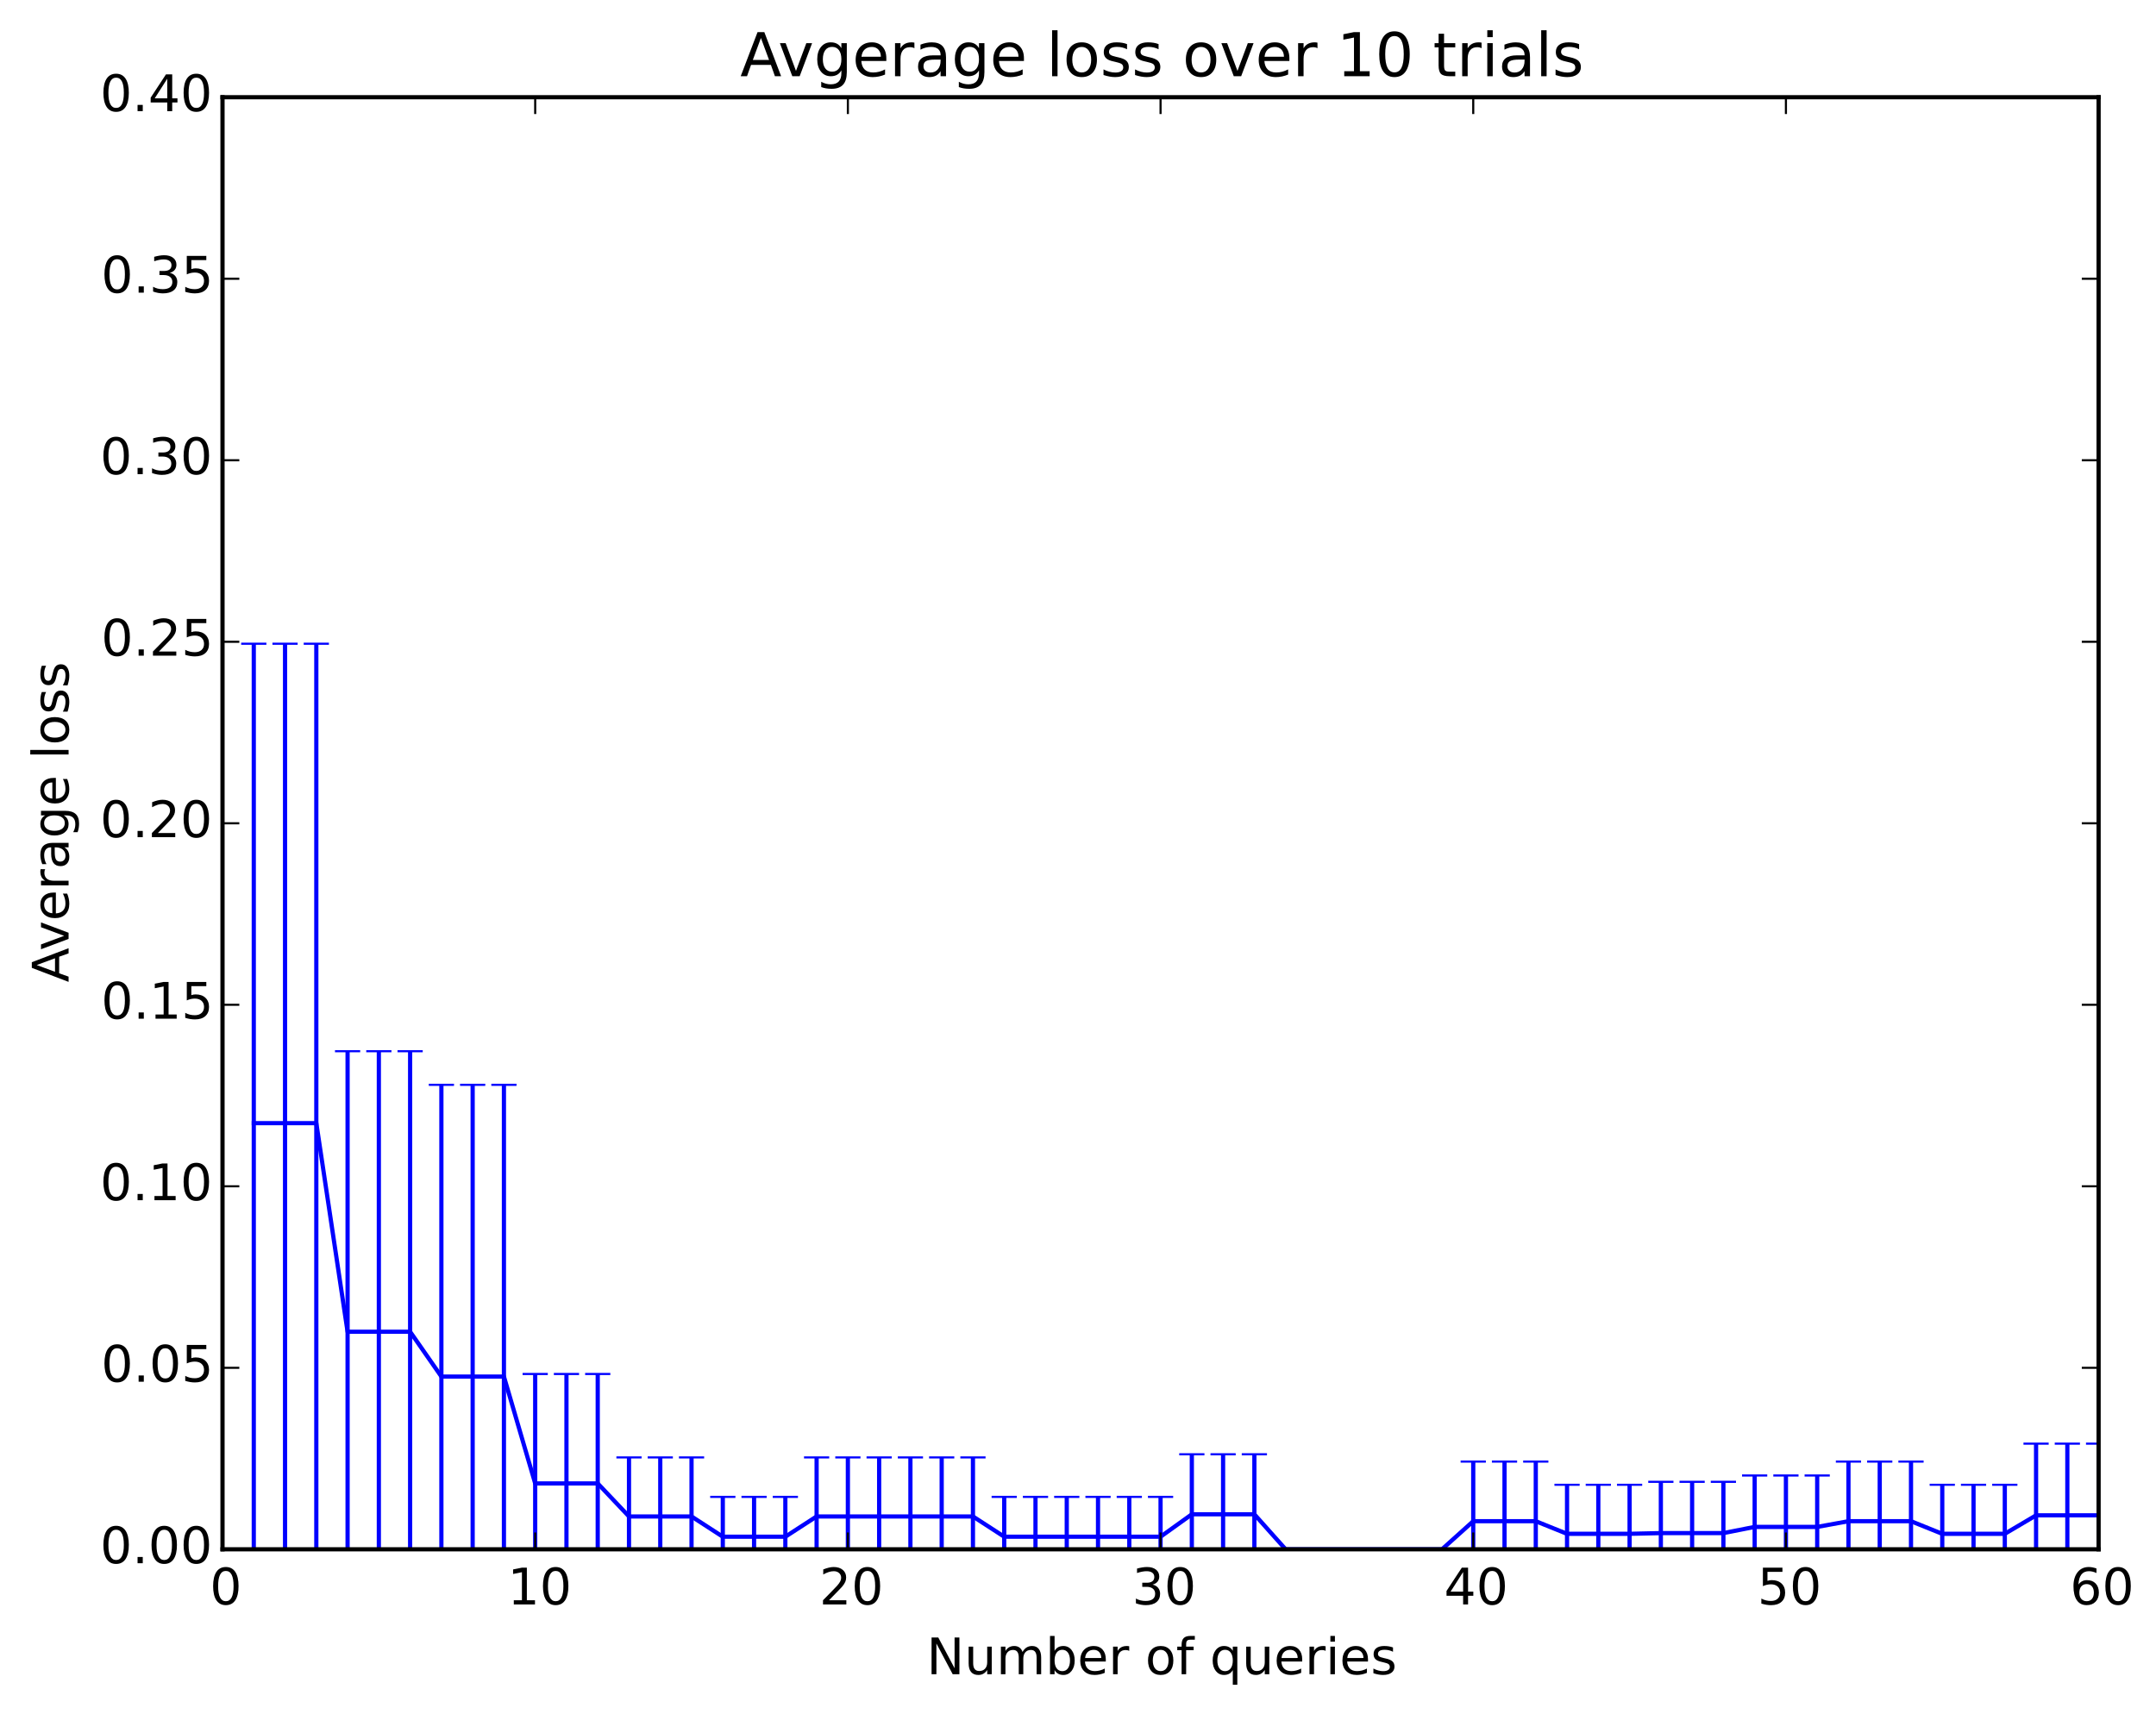 <?xml version="1.0" encoding="utf-8" standalone="no"?>
<!DOCTYPE svg PUBLIC "-//W3C//DTD SVG 1.1//EN"
  "http://www.w3.org/Graphics/SVG/1.1/DTD/svg11.dtd">
<!-- Created with matplotlib (http://matplotlib.org/) -->
<svg height="408pt" version="1.1" viewBox="0 0 513 408" width="513pt" xmlns="http://www.w3.org/2000/svg" xmlns:xlink="http://www.w3.org/1999/xlink">
 <defs>
  <style type="text/css">
*{stroke-linecap:butt;stroke-linejoin:round;}
  </style>
 </defs>
 <g id="figure_1">
  <g id="patch_1">
   <path d="
M0 408.169
L513.362 408.169
L513.362 0
L0 0
z
" style="fill:#ffffff;"/>
  </g>
  <g id="axes_1">
   <g id="patch_2">
    <path d="
M52.944 368.742
L499.344 368.742
L499.344 23.142
L52.944 23.142
z
" style="fill:#ffffff;"/>
   </g>
   <g id="LineCollection_1">
    <defs>
     <path d="
M60.384 -26.761
L60.384 -254.962" id="C0_0_cfda7bc442"/>
     <path d="
M67.824 -26.761
L67.824 -254.962" id="C0_1_c9959fbff3"/>
     <path d="
M75.264 -26.761
L75.264 -254.962" id="C0_2_5f8e03004d"/>
     <path d="
M82.704 -24.456
L82.704 -157.976" id="C0_3_519108cf51"/>
     <path d="
M90.144 -24.456
L90.144 -157.976" id="C0_4_7cccaaac91"/>
     <path d="
M97.584 -24.456
L97.584 -157.976" id="C0_5_7ee96a7b46"/>
     <path d="
M105.024 -11.1
L105.024 -149.976" id="C0_6_0479d3151b"/>
     <path d="
M112.464 -11.1
L112.464 -149.976" id="C0_7_ae1a90a9c5"/>
     <path d="
M119.904 -11.1
L119.904 -149.976" id="C0_8_2052778732"/>
     <path d="
M127.344 -29.059
L127.344 -81.156" id="C0_9_d168acee70"/>
     <path d="
M134.784 -29.059
L134.784 -81.156" id="C0_a_4c478f5eca"/>
     <path d="
M142.224 -29.059
L142.224 -81.156" id="C0_b_e8e9ce7e51"/>
     <path d="
M149.664 -33.196
L149.664 -61.301" id="C0_c_764e763287"/>
     <path d="
M157.104 -33.196
L157.104 -61.301" id="C0_d_136603c49a"/>
     <path d="
M164.544 -33.196
L164.544 -61.301" id="C0_e_56e79b66b4"/>
     <path d="
M171.984 -32.943
L171.984 -51.91" id="C0_f_d0d18f36dc"/>
     <path d="
M179.424 -32.943
L179.424 -51.91" id="C0_10_d8d3044142"/>
     <path d="
M186.864 -32.943
L186.864 -51.91" id="C0_11_ab33ba355c"/>
     <path d="
M194.304 -33.196
L194.304 -61.301" id="C0_12_720cbfcc68"/>
     <path d="
M201.744 -33.196
L201.744 -61.301" id="C0_13_e9e6eb0894"/>
     <path d="
M209.184 -33.196
L209.184 -61.301" id="C0_14_f6b2d60d70"/>
     <path d="
M216.624 -33.196
L216.624 -61.301" id="C0_15_9c9b0aeb1e"/>
     <path d="
M224.064 -33.196
L224.064 -61.301" id="C0_16_571f0d3845"/>
     <path d="
M231.504 -33.196
L231.504 -61.301" id="C0_17_67d96922ae"/>
     <path d="
M238.944 -32.943
L238.944 -51.91" id="C0_18_fae1ed08a0"/>
     <path d="
M246.384 -32.943
L246.384 -51.91" id="C0_19_d809d27014"/>
     <path d="
M253.824 -32.943
L253.824 -51.91" id="C0_1a_6092f72fed"/>
     <path d="
M261.264 -32.943
L261.264 -51.91" id="C0_1b_517bba25e3"/>
     <path d="
M268.704 -32.943
L268.704 -51.91" id="C0_1c_9cedc69b6f"/>
     <path d="
M276.144 -32.943
L276.144 -51.91" id="C0_1d_2599b2706d"/>
     <path d="
M283.584 -33.474
L283.584 -62.044" id="C0_1e_fc3d81716f"/>
     <path d="
M291.024 -33.474
L291.024 -62.044" id="C0_1f_46351a1357"/>
     <path d="
M298.464 -33.474
L298.464 -62.044" id="C0_20_2cbc60ae15"/>
     <path d="
M305.904 -39.428
L305.904 -39.428" id="C0_21_97706ad70c"/>
     <path d="
M313.344 -39.428
L313.344 -39.428" id="C0_22_7ddb36ef08"/>
     <path d="
M320.784 -39.428
L320.784 -39.428" id="C0_23_a4ad289d32"/>
     <path d="
M328.224 -39.428
L328.224 -39.428" id="C0_24_eb686085c3"/>
     <path d="
M335.664 -39.428
L335.664 -39.428" id="C0_25_dbbd768208"/>
     <path d="
M343.104 -39.428
L343.104 -39.428" id="C0_26_5078e58f58"/>
     <path d="
M350.544 -31.922
L350.544 -60.311" id="C0_27_cbba1d3f92"/>
     <path d="
M357.984 -31.922
L357.984 -60.311" id="C0_28_ec95476b26"/>
     <path d="
M365.424 -31.922
L365.424 -60.311" id="C0_29_999c0c34a9"/>
     <path d="
M372.864 -31.449
L372.864 -54.785" id="C0_2a_123ef34c83"/>
     <path d="
M380.304 -31.449
L380.304 -54.785" id="C0_2b_f2cd626f6c"/>
     <path d="
M387.744 -31.449
L387.744 -54.785" id="C0_2c_4000d8bf07"/>
     <path d="
M395.184 -31.082
L395.184 -55.491" id="C0_2d_ecff49f6f3"/>
     <path d="
M402.624 -31.082
L402.624 -55.491" id="C0_2e_46f885ddf5"/>
     <path d="
M410.064 -31.082
L410.064 -55.491" id="C0_2f_9143213572"/>
     <path d="
M417.504 -32.526
L417.504 -56.993" id="C0_30_d69494783e"/>
     <path d="
M424.944 -32.526
L424.944 -56.993" id="C0_31_ede5f9289f"/>
     <path d="
M432.384 -32.526
L432.384 -56.993" id="C0_32_a9277c9423"/>
     <path d="
M439.824 -31.922
L439.824 -60.311" id="C0_33_c9e86585b9"/>
     <path d="
M447.264 -31.922
L447.264 -60.311" id="C0_34_c106e5b4d9"/>
     <path d="
M454.704 -31.922
L454.704 -60.311" id="C0_35_bbdfa79061"/>
     <path d="
M462.144 -31.449
L462.144 -54.785" id="C0_36_1b53c6061a"/>
     <path d="
M469.584 -31.449
L469.584 -54.785" id="C0_37_0ae1bb07da"/>
     <path d="
M477.024 -31.449
L477.024 -54.785" id="C0_38_5f754bd4b6"/>
     <path d="
M484.464 -30.447
L484.464 -64.576" id="C0_39_7fa2647081"/>
     <path d="
M491.904 -30.447
L491.904 -64.576" id="C0_3a_1ac64d2017"/>
     <path d="
M499.344 -30.447
L499.344 -64.576" id="C0_3b_74cb5e2dea"/>
    </defs>
    <g clip-path="url(#p7731cffff5)">
     <use style="fill:none;stroke:#0000ff;" x="0.0" xlink:href="#C0_0_cfda7bc442" y="408.169"/>
    </g>
    <g clip-path="url(#p7731cffff5)">
     <use style="fill:none;stroke:#0000ff;" x="0.0" xlink:href="#C0_1_c9959fbff3" y="408.169"/>
    </g>
    <g clip-path="url(#p7731cffff5)">
     <use style="fill:none;stroke:#0000ff;" x="0.0" xlink:href="#C0_2_5f8e03004d" y="408.169"/>
    </g>
    <g clip-path="url(#p7731cffff5)">
     <use style="fill:none;stroke:#0000ff;" x="0.0" xlink:href="#C0_3_519108cf51" y="408.169"/>
    </g>
    <g clip-path="url(#p7731cffff5)">
     <use style="fill:none;stroke:#0000ff;" x="0.0" xlink:href="#C0_4_7cccaaac91" y="408.169"/>
    </g>
    <g clip-path="url(#p7731cffff5)">
     <use style="fill:none;stroke:#0000ff;" x="0.0" xlink:href="#C0_5_7ee96a7b46" y="408.169"/>
    </g>
    <g clip-path="url(#p7731cffff5)">
     <use style="fill:none;stroke:#0000ff;" x="0.0" xlink:href="#C0_6_0479d3151b" y="408.169"/>
    </g>
    <g clip-path="url(#p7731cffff5)">
     <use style="fill:none;stroke:#0000ff;" x="0.0" xlink:href="#C0_7_ae1a90a9c5" y="408.169"/>
    </g>
    <g clip-path="url(#p7731cffff5)">
     <use style="fill:none;stroke:#0000ff;" x="0.0" xlink:href="#C0_8_2052778732" y="408.169"/>
    </g>
    <g clip-path="url(#p7731cffff5)">
     <use style="fill:none;stroke:#0000ff;" x="0.0" xlink:href="#C0_9_d168acee70" y="408.169"/>
    </g>
    <g clip-path="url(#p7731cffff5)">
     <use style="fill:none;stroke:#0000ff;" x="0.0" xlink:href="#C0_a_4c478f5eca" y="408.169"/>
    </g>
    <g clip-path="url(#p7731cffff5)">
     <use style="fill:none;stroke:#0000ff;" x="0.0" xlink:href="#C0_b_e8e9ce7e51" y="408.169"/>
    </g>
    <g clip-path="url(#p7731cffff5)">
     <use style="fill:none;stroke:#0000ff;" x="0.0" xlink:href="#C0_c_764e763287" y="408.169"/>
    </g>
    <g clip-path="url(#p7731cffff5)">
     <use style="fill:none;stroke:#0000ff;" x="0.0" xlink:href="#C0_d_136603c49a" y="408.169"/>
    </g>
    <g clip-path="url(#p7731cffff5)">
     <use style="fill:none;stroke:#0000ff;" x="0.0" xlink:href="#C0_e_56e79b66b4" y="408.169"/>
    </g>
    <g clip-path="url(#p7731cffff5)">
     <use style="fill:none;stroke:#0000ff;" x="0.0" xlink:href="#C0_f_d0d18f36dc" y="408.169"/>
    </g>
    <g clip-path="url(#p7731cffff5)">
     <use style="fill:none;stroke:#0000ff;" x="0.0" xlink:href="#C0_10_d8d3044142" y="408.169"/>
    </g>
    <g clip-path="url(#p7731cffff5)">
     <use style="fill:none;stroke:#0000ff;" x="0.0" xlink:href="#C0_11_ab33ba355c" y="408.169"/>
    </g>
    <g clip-path="url(#p7731cffff5)">
     <use style="fill:none;stroke:#0000ff;" x="0.0" xlink:href="#C0_12_720cbfcc68" y="408.169"/>
    </g>
    <g clip-path="url(#p7731cffff5)">
     <use style="fill:none;stroke:#0000ff;" x="0.0" xlink:href="#C0_13_e9e6eb0894" y="408.169"/>
    </g>
    <g clip-path="url(#p7731cffff5)">
     <use style="fill:none;stroke:#0000ff;" x="0.0" xlink:href="#C0_14_f6b2d60d70" y="408.169"/>
    </g>
    <g clip-path="url(#p7731cffff5)">
     <use style="fill:none;stroke:#0000ff;" x="0.0" xlink:href="#C0_15_9c9b0aeb1e" y="408.169"/>
    </g>
    <g clip-path="url(#p7731cffff5)">
     <use style="fill:none;stroke:#0000ff;" x="0.0" xlink:href="#C0_16_571f0d3845" y="408.169"/>
    </g>
    <g clip-path="url(#p7731cffff5)">
     <use style="fill:none;stroke:#0000ff;" x="0.0" xlink:href="#C0_17_67d96922ae" y="408.169"/>
    </g>
    <g clip-path="url(#p7731cffff5)">
     <use style="fill:none;stroke:#0000ff;" x="0.0" xlink:href="#C0_18_fae1ed08a0" y="408.169"/>
    </g>
    <g clip-path="url(#p7731cffff5)">
     <use style="fill:none;stroke:#0000ff;" x="0.0" xlink:href="#C0_19_d809d27014" y="408.169"/>
    </g>
    <g clip-path="url(#p7731cffff5)">
     <use style="fill:none;stroke:#0000ff;" x="0.0" xlink:href="#C0_1a_6092f72fed" y="408.169"/>
    </g>
    <g clip-path="url(#p7731cffff5)">
     <use style="fill:none;stroke:#0000ff;" x="0.0" xlink:href="#C0_1b_517bba25e3" y="408.169"/>
    </g>
    <g clip-path="url(#p7731cffff5)">
     <use style="fill:none;stroke:#0000ff;" x="0.0" xlink:href="#C0_1c_9cedc69b6f" y="408.169"/>
    </g>
    <g clip-path="url(#p7731cffff5)">
     <use style="fill:none;stroke:#0000ff;" x="0.0" xlink:href="#C0_1d_2599b2706d" y="408.169"/>
    </g>
    <g clip-path="url(#p7731cffff5)">
     <use style="fill:none;stroke:#0000ff;" x="0.0" xlink:href="#C0_1e_fc3d81716f" y="408.169"/>
    </g>
    <g clip-path="url(#p7731cffff5)">
     <use style="fill:none;stroke:#0000ff;" x="0.0" xlink:href="#C0_1f_46351a1357" y="408.169"/>
    </g>
    <g clip-path="url(#p7731cffff5)">
     <use style="fill:none;stroke:#0000ff;" x="0.0" xlink:href="#C0_20_2cbc60ae15" y="408.169"/>
    </g>
    <g clip-path="url(#p7731cffff5)">
     <use style="fill:none;stroke:#0000ff;" x="0.0" xlink:href="#C0_21_97706ad70c" y="408.169"/>
    </g>
    <g clip-path="url(#p7731cffff5)">
     <use style="fill:none;stroke:#0000ff;" x="0.0" xlink:href="#C0_22_7ddb36ef08" y="408.169"/>
    </g>
    <g clip-path="url(#p7731cffff5)">
     <use style="fill:none;stroke:#0000ff;" x="0.0" xlink:href="#C0_23_a4ad289d32" y="408.169"/>
    </g>
    <g clip-path="url(#p7731cffff5)">
     <use style="fill:none;stroke:#0000ff;" x="0.0" xlink:href="#C0_24_eb686085c3" y="408.169"/>
    </g>
    <g clip-path="url(#p7731cffff5)">
     <use style="fill:none;stroke:#0000ff;" x="0.0" xlink:href="#C0_25_dbbd768208" y="408.169"/>
    </g>
    <g clip-path="url(#p7731cffff5)">
     <use style="fill:none;stroke:#0000ff;" x="0.0" xlink:href="#C0_26_5078e58f58" y="408.169"/>
    </g>
    <g clip-path="url(#p7731cffff5)">
     <use style="fill:none;stroke:#0000ff;" x="0.0" xlink:href="#C0_27_cbba1d3f92" y="408.169"/>
    </g>
    <g clip-path="url(#p7731cffff5)">
     <use style="fill:none;stroke:#0000ff;" x="0.0" xlink:href="#C0_28_ec95476b26" y="408.169"/>
    </g>
    <g clip-path="url(#p7731cffff5)">
     <use style="fill:none;stroke:#0000ff;" x="0.0" xlink:href="#C0_29_999c0c34a9" y="408.169"/>
    </g>
    <g clip-path="url(#p7731cffff5)">
     <use style="fill:none;stroke:#0000ff;" x="0.0" xlink:href="#C0_2a_123ef34c83" y="408.169"/>
    </g>
    <g clip-path="url(#p7731cffff5)">
     <use style="fill:none;stroke:#0000ff;" x="0.0" xlink:href="#C0_2b_f2cd626f6c" y="408.169"/>
    </g>
    <g clip-path="url(#p7731cffff5)">
     <use style="fill:none;stroke:#0000ff;" x="0.0" xlink:href="#C0_2c_4000d8bf07" y="408.169"/>
    </g>
    <g clip-path="url(#p7731cffff5)">
     <use style="fill:none;stroke:#0000ff;" x="0.0" xlink:href="#C0_2d_ecff49f6f3" y="408.169"/>
    </g>
    <g clip-path="url(#p7731cffff5)">
     <use style="fill:none;stroke:#0000ff;" x="0.0" xlink:href="#C0_2e_46f885ddf5" y="408.169"/>
    </g>
    <g clip-path="url(#p7731cffff5)">
     <use style="fill:none;stroke:#0000ff;" x="0.0" xlink:href="#C0_2f_9143213572" y="408.169"/>
    </g>
    <g clip-path="url(#p7731cffff5)">
     <use style="fill:none;stroke:#0000ff;" x="0.0" xlink:href="#C0_30_d69494783e" y="408.169"/>
    </g>
    <g clip-path="url(#p7731cffff5)">
     <use style="fill:none;stroke:#0000ff;" x="0.0" xlink:href="#C0_31_ede5f9289f" y="408.169"/>
    </g>
    <g clip-path="url(#p7731cffff5)">
     <use style="fill:none;stroke:#0000ff;" x="0.0" xlink:href="#C0_32_a9277c9423" y="408.169"/>
    </g>
    <g clip-path="url(#p7731cffff5)">
     <use style="fill:none;stroke:#0000ff;" x="0.0" xlink:href="#C0_33_c9e86585b9" y="408.169"/>
    </g>
    <g clip-path="url(#p7731cffff5)">
     <use style="fill:none;stroke:#0000ff;" x="0.0" xlink:href="#C0_34_c106e5b4d9" y="408.169"/>
    </g>
    <g clip-path="url(#p7731cffff5)">
     <use style="fill:none;stroke:#0000ff;" x="0.0" xlink:href="#C0_35_bbdfa79061" y="408.169"/>
    </g>
    <g clip-path="url(#p7731cffff5)">
     <use style="fill:none;stroke:#0000ff;" x="0.0" xlink:href="#C0_36_1b53c6061a" y="408.169"/>
    </g>
    <g clip-path="url(#p7731cffff5)">
     <use style="fill:none;stroke:#0000ff;" x="0.0" xlink:href="#C0_37_0ae1bb07da" y="408.169"/>
    </g>
    <g clip-path="url(#p7731cffff5)">
     <use style="fill:none;stroke:#0000ff;" x="0.0" xlink:href="#C0_38_5f754bd4b6" y="408.169"/>
    </g>
    <g clip-path="url(#p7731cffff5)">
     <use style="fill:none;stroke:#0000ff;" x="0.0" xlink:href="#C0_39_7fa2647081" y="408.169"/>
    </g>
    <g clip-path="url(#p7731cffff5)">
     <use style="fill:none;stroke:#0000ff;" x="0.0" xlink:href="#C0_3a_1ac64d2017" y="408.169"/>
    </g>
    <g clip-path="url(#p7731cffff5)">
     <use style="fill:none;stroke:#0000ff;" x="0.0" xlink:href="#C0_3b_74cb5e2dea" y="408.169"/>
    </g>
   </g>
   <g id="line2d_1">
    <defs>
     <path d="
M3 1.83697e-16
L-3 -1.83697e-16" id="mdde457ef1d" style="stroke:#0000ff;stroke-width:0.5;"/>
    </defs>
    <g clip-path="url(#p7731cffff5)">
     <use style="fill:#0000ff;stroke:#0000ff;stroke-width:0.5;" x="60.384" xlink:href="#mdde457ef1d" y="381.408"/>
     <use style="fill:#0000ff;stroke:#0000ff;stroke-width:0.5;" x="67.824" xlink:href="#mdde457ef1d" y="381.408"/>
     <use style="fill:#0000ff;stroke:#0000ff;stroke-width:0.5;" x="75.264" xlink:href="#mdde457ef1d" y="381.408"/>
     <use style="fill:#0000ff;stroke:#0000ff;stroke-width:0.5;" x="82.704" xlink:href="#mdde457ef1d" y="383.713"/>
     <use style="fill:#0000ff;stroke:#0000ff;stroke-width:0.5;" x="90.144" xlink:href="#mdde457ef1d" y="383.713"/>
     <use style="fill:#0000ff;stroke:#0000ff;stroke-width:0.5;" x="97.584" xlink:href="#mdde457ef1d" y="383.713"/>
     <use style="fill:#0000ff;stroke:#0000ff;stroke-width:0.5;" x="105.024" xlink:href="#mdde457ef1d" y="397.069"/>
     <use style="fill:#0000ff;stroke:#0000ff;stroke-width:0.5;" x="112.464" xlink:href="#mdde457ef1d" y="397.069"/>
     <use style="fill:#0000ff;stroke:#0000ff;stroke-width:0.5;" x="119.904" xlink:href="#mdde457ef1d" y="397.069"/>
     <use style="fill:#0000ff;stroke:#0000ff;stroke-width:0.5;" x="127.344" xlink:href="#mdde457ef1d" y="379.11"/>
     <use style="fill:#0000ff;stroke:#0000ff;stroke-width:0.5;" x="134.784" xlink:href="#mdde457ef1d" y="379.11"/>
     <use style="fill:#0000ff;stroke:#0000ff;stroke-width:0.5;" x="142.224" xlink:href="#mdde457ef1d" y="379.11"/>
     <use style="fill:#0000ff;stroke:#0000ff;stroke-width:0.5;" x="149.664" xlink:href="#mdde457ef1d" y="374.973"/>
     <use style="fill:#0000ff;stroke:#0000ff;stroke-width:0.5;" x="157.104" xlink:href="#mdde457ef1d" y="374.973"/>
     <use style="fill:#0000ff;stroke:#0000ff;stroke-width:0.5;" x="164.544" xlink:href="#mdde457ef1d" y="374.973"/>
     <use style="fill:#0000ff;stroke:#0000ff;stroke-width:0.5;" x="171.984" xlink:href="#mdde457ef1d" y="375.226"/>
     <use style="fill:#0000ff;stroke:#0000ff;stroke-width:0.5;" x="179.424" xlink:href="#mdde457ef1d" y="375.226"/>
     <use style="fill:#0000ff;stroke:#0000ff;stroke-width:0.5;" x="186.864" xlink:href="#mdde457ef1d" y="375.226"/>
     <use style="fill:#0000ff;stroke:#0000ff;stroke-width:0.5;" x="194.304" xlink:href="#mdde457ef1d" y="374.973"/>
     <use style="fill:#0000ff;stroke:#0000ff;stroke-width:0.5;" x="201.744" xlink:href="#mdde457ef1d" y="374.973"/>
     <use style="fill:#0000ff;stroke:#0000ff;stroke-width:0.5;" x="209.184" xlink:href="#mdde457ef1d" y="374.973"/>
     <use style="fill:#0000ff;stroke:#0000ff;stroke-width:0.5;" x="216.624" xlink:href="#mdde457ef1d" y="374.973"/>
     <use style="fill:#0000ff;stroke:#0000ff;stroke-width:0.5;" x="224.064" xlink:href="#mdde457ef1d" y="374.973"/>
     <use style="fill:#0000ff;stroke:#0000ff;stroke-width:0.5;" x="231.504" xlink:href="#mdde457ef1d" y="374.973"/>
     <use style="fill:#0000ff;stroke:#0000ff;stroke-width:0.5;" x="238.944" xlink:href="#mdde457ef1d" y="375.226"/>
     <use style="fill:#0000ff;stroke:#0000ff;stroke-width:0.5;" x="246.384" xlink:href="#mdde457ef1d" y="375.226"/>
     <use style="fill:#0000ff;stroke:#0000ff;stroke-width:0.5;" x="253.824" xlink:href="#mdde457ef1d" y="375.226"/>
     <use style="fill:#0000ff;stroke:#0000ff;stroke-width:0.5;" x="261.264" xlink:href="#mdde457ef1d" y="375.226"/>
     <use style="fill:#0000ff;stroke:#0000ff;stroke-width:0.5;" x="268.704" xlink:href="#mdde457ef1d" y="375.226"/>
     <use style="fill:#0000ff;stroke:#0000ff;stroke-width:0.5;" x="276.144" xlink:href="#mdde457ef1d" y="375.226"/>
     <use style="fill:#0000ff;stroke:#0000ff;stroke-width:0.5;" x="283.584" xlink:href="#mdde457ef1d" y="374.695"/>
     <use style="fill:#0000ff;stroke:#0000ff;stroke-width:0.5;" x="291.024" xlink:href="#mdde457ef1d" y="374.695"/>
     <use style="fill:#0000ff;stroke:#0000ff;stroke-width:0.5;" x="298.464" xlink:href="#mdde457ef1d" y="374.695"/>
     <use style="fill:#0000ff;stroke:#0000ff;stroke-width:0.5;" x="305.904" xlink:href="#mdde457ef1d" y="368.742"/>
     <use style="fill:#0000ff;stroke:#0000ff;stroke-width:0.5;" x="313.344" xlink:href="#mdde457ef1d" y="368.742"/>
     <use style="fill:#0000ff;stroke:#0000ff;stroke-width:0.5;" x="320.784" xlink:href="#mdde457ef1d" y="368.742"/>
     <use style="fill:#0000ff;stroke:#0000ff;stroke-width:0.5;" x="328.224" xlink:href="#mdde457ef1d" y="368.742"/>
     <use style="fill:#0000ff;stroke:#0000ff;stroke-width:0.5;" x="335.664" xlink:href="#mdde457ef1d" y="368.742"/>
     <use style="fill:#0000ff;stroke:#0000ff;stroke-width:0.5;" x="343.104" xlink:href="#mdde457ef1d" y="368.742"/>
     <use style="fill:#0000ff;stroke:#0000ff;stroke-width:0.5;" x="350.544" xlink:href="#mdde457ef1d" y="376.248"/>
     <use style="fill:#0000ff;stroke:#0000ff;stroke-width:0.5;" x="357.984" xlink:href="#mdde457ef1d" y="376.248"/>
     <use style="fill:#0000ff;stroke:#0000ff;stroke-width:0.5;" x="365.424" xlink:href="#mdde457ef1d" y="376.248"/>
     <use style="fill:#0000ff;stroke:#0000ff;stroke-width:0.5;" x="372.864" xlink:href="#mdde457ef1d" y="376.72"/>
     <use style="fill:#0000ff;stroke:#0000ff;stroke-width:0.5;" x="380.304" xlink:href="#mdde457ef1d" y="376.72"/>
     <use style="fill:#0000ff;stroke:#0000ff;stroke-width:0.5;" x="387.744" xlink:href="#mdde457ef1d" y="376.72"/>
     <use style="fill:#0000ff;stroke:#0000ff;stroke-width:0.5;" x="395.184" xlink:href="#mdde457ef1d" y="377.087"/>
     <use style="fill:#0000ff;stroke:#0000ff;stroke-width:0.5;" x="402.624" xlink:href="#mdde457ef1d" y="377.087"/>
     <use style="fill:#0000ff;stroke:#0000ff;stroke-width:0.5;" x="410.064" xlink:href="#mdde457ef1d" y="377.087"/>
     <use style="fill:#0000ff;stroke:#0000ff;stroke-width:0.5;" x="417.504" xlink:href="#mdde457ef1d" y="375.643"/>
     <use style="fill:#0000ff;stroke:#0000ff;stroke-width:0.5;" x="424.944" xlink:href="#mdde457ef1d" y="375.643"/>
     <use style="fill:#0000ff;stroke:#0000ff;stroke-width:0.5;" x="432.384" xlink:href="#mdde457ef1d" y="375.643"/>
     <use style="fill:#0000ff;stroke:#0000ff;stroke-width:0.5;" x="439.824" xlink:href="#mdde457ef1d" y="376.248"/>
     <use style="fill:#0000ff;stroke:#0000ff;stroke-width:0.5;" x="447.264" xlink:href="#mdde457ef1d" y="376.248"/>
     <use style="fill:#0000ff;stroke:#0000ff;stroke-width:0.5;" x="454.704" xlink:href="#mdde457ef1d" y="376.248"/>
     <use style="fill:#0000ff;stroke:#0000ff;stroke-width:0.5;" x="462.144" xlink:href="#mdde457ef1d" y="376.72"/>
     <use style="fill:#0000ff;stroke:#0000ff;stroke-width:0.5;" x="469.584" xlink:href="#mdde457ef1d" y="376.72"/>
     <use style="fill:#0000ff;stroke:#0000ff;stroke-width:0.5;" x="477.024" xlink:href="#mdde457ef1d" y="376.72"/>
     <use style="fill:#0000ff;stroke:#0000ff;stroke-width:0.5;" x="484.464" xlink:href="#mdde457ef1d" y="377.722"/>
     <use style="fill:#0000ff;stroke:#0000ff;stroke-width:0.5;" x="491.904" xlink:href="#mdde457ef1d" y="377.722"/>
     <use style="fill:#0000ff;stroke:#0000ff;stroke-width:0.5;" x="499.344" xlink:href="#mdde457ef1d" y="377.722"/>
    </g>
   </g>
   <g id="line2d_2">
    <g clip-path="url(#p7731cffff5)">
     <use style="fill:#0000ff;stroke:#0000ff;stroke-width:0.5;" x="60.384" xlink:href="#mdde457ef1d" y="153.207"/>
     <use style="fill:#0000ff;stroke:#0000ff;stroke-width:0.5;" x="67.824" xlink:href="#mdde457ef1d" y="153.207"/>
     <use style="fill:#0000ff;stroke:#0000ff;stroke-width:0.5;" x="75.264" xlink:href="#mdde457ef1d" y="153.207"/>
     <use style="fill:#0000ff;stroke:#0000ff;stroke-width:0.5;" x="82.704" xlink:href="#mdde457ef1d" y="250.193"/>
     <use style="fill:#0000ff;stroke:#0000ff;stroke-width:0.5;" x="90.144" xlink:href="#mdde457ef1d" y="250.193"/>
     <use style="fill:#0000ff;stroke:#0000ff;stroke-width:0.5;" x="97.584" xlink:href="#mdde457ef1d" y="250.193"/>
     <use style="fill:#0000ff;stroke:#0000ff;stroke-width:0.5;" x="105.024" xlink:href="#mdde457ef1d" y="258.193"/>
     <use style="fill:#0000ff;stroke:#0000ff;stroke-width:0.5;" x="112.464" xlink:href="#mdde457ef1d" y="258.193"/>
     <use style="fill:#0000ff;stroke:#0000ff;stroke-width:0.5;" x="119.904" xlink:href="#mdde457ef1d" y="258.193"/>
     <use style="fill:#0000ff;stroke:#0000ff;stroke-width:0.5;" x="127.344" xlink:href="#mdde457ef1d" y="327.013"/>
     <use style="fill:#0000ff;stroke:#0000ff;stroke-width:0.5;" x="134.784" xlink:href="#mdde457ef1d" y="327.013"/>
     <use style="fill:#0000ff;stroke:#0000ff;stroke-width:0.5;" x="142.224" xlink:href="#mdde457ef1d" y="327.013"/>
     <use style="fill:#0000ff;stroke:#0000ff;stroke-width:0.5;" x="149.664" xlink:href="#mdde457ef1d" y="346.868"/>
     <use style="fill:#0000ff;stroke:#0000ff;stroke-width:0.5;" x="157.104" xlink:href="#mdde457ef1d" y="346.868"/>
     <use style="fill:#0000ff;stroke:#0000ff;stroke-width:0.5;" x="164.544" xlink:href="#mdde457ef1d" y="346.868"/>
     <use style="fill:#0000ff;stroke:#0000ff;stroke-width:0.5;" x="171.984" xlink:href="#mdde457ef1d" y="356.26"/>
     <use style="fill:#0000ff;stroke:#0000ff;stroke-width:0.5;" x="179.424" xlink:href="#mdde457ef1d" y="356.26"/>
     <use style="fill:#0000ff;stroke:#0000ff;stroke-width:0.5;" x="186.864" xlink:href="#mdde457ef1d" y="356.26"/>
     <use style="fill:#0000ff;stroke:#0000ff;stroke-width:0.5;" x="194.304" xlink:href="#mdde457ef1d" y="346.868"/>
     <use style="fill:#0000ff;stroke:#0000ff;stroke-width:0.5;" x="201.744" xlink:href="#mdde457ef1d" y="346.868"/>
     <use style="fill:#0000ff;stroke:#0000ff;stroke-width:0.5;" x="209.184" xlink:href="#mdde457ef1d" y="346.868"/>
     <use style="fill:#0000ff;stroke:#0000ff;stroke-width:0.5;" x="216.624" xlink:href="#mdde457ef1d" y="346.868"/>
     <use style="fill:#0000ff;stroke:#0000ff;stroke-width:0.5;" x="224.064" xlink:href="#mdde457ef1d" y="346.868"/>
     <use style="fill:#0000ff;stroke:#0000ff;stroke-width:0.5;" x="231.504" xlink:href="#mdde457ef1d" y="346.868"/>
     <use style="fill:#0000ff;stroke:#0000ff;stroke-width:0.5;" x="238.944" xlink:href="#mdde457ef1d" y="356.26"/>
     <use style="fill:#0000ff;stroke:#0000ff;stroke-width:0.5;" x="246.384" xlink:href="#mdde457ef1d" y="356.26"/>
     <use style="fill:#0000ff;stroke:#0000ff;stroke-width:0.5;" x="253.824" xlink:href="#mdde457ef1d" y="356.26"/>
     <use style="fill:#0000ff;stroke:#0000ff;stroke-width:0.5;" x="261.264" xlink:href="#mdde457ef1d" y="356.26"/>
     <use style="fill:#0000ff;stroke:#0000ff;stroke-width:0.5;" x="268.704" xlink:href="#mdde457ef1d" y="356.26"/>
     <use style="fill:#0000ff;stroke:#0000ff;stroke-width:0.5;" x="276.144" xlink:href="#mdde457ef1d" y="356.26"/>
     <use style="fill:#0000ff;stroke:#0000ff;stroke-width:0.5;" x="283.584" xlink:href="#mdde457ef1d" y="346.126"/>
     <use style="fill:#0000ff;stroke:#0000ff;stroke-width:0.5;" x="291.024" xlink:href="#mdde457ef1d" y="346.126"/>
     <use style="fill:#0000ff;stroke:#0000ff;stroke-width:0.5;" x="298.464" xlink:href="#mdde457ef1d" y="346.126"/>
     <use style="fill:#0000ff;stroke:#0000ff;stroke-width:0.5;" x="305.904" xlink:href="#mdde457ef1d" y="368.742"/>
     <use style="fill:#0000ff;stroke:#0000ff;stroke-width:0.5;" x="313.344" xlink:href="#mdde457ef1d" y="368.742"/>
     <use style="fill:#0000ff;stroke:#0000ff;stroke-width:0.5;" x="320.784" xlink:href="#mdde457ef1d" y="368.742"/>
     <use style="fill:#0000ff;stroke:#0000ff;stroke-width:0.5;" x="328.224" xlink:href="#mdde457ef1d" y="368.742"/>
     <use style="fill:#0000ff;stroke:#0000ff;stroke-width:0.5;" x="335.664" xlink:href="#mdde457ef1d" y="368.742"/>
     <use style="fill:#0000ff;stroke:#0000ff;stroke-width:0.5;" x="343.104" xlink:href="#mdde457ef1d" y="368.742"/>
     <use style="fill:#0000ff;stroke:#0000ff;stroke-width:0.5;" x="350.544" xlink:href="#mdde457ef1d" y="347.859"/>
     <use style="fill:#0000ff;stroke:#0000ff;stroke-width:0.5;" x="357.984" xlink:href="#mdde457ef1d" y="347.859"/>
     <use style="fill:#0000ff;stroke:#0000ff;stroke-width:0.5;" x="365.424" xlink:href="#mdde457ef1d" y="347.859"/>
     <use style="fill:#0000ff;stroke:#0000ff;stroke-width:0.5;" x="372.864" xlink:href="#mdde457ef1d" y="353.384"/>
     <use style="fill:#0000ff;stroke:#0000ff;stroke-width:0.5;" x="380.304" xlink:href="#mdde457ef1d" y="353.384"/>
     <use style="fill:#0000ff;stroke:#0000ff;stroke-width:0.5;" x="387.744" xlink:href="#mdde457ef1d" y="353.384"/>
     <use style="fill:#0000ff;stroke:#0000ff;stroke-width:0.5;" x="395.184" xlink:href="#mdde457ef1d" y="352.678"/>
     <use style="fill:#0000ff;stroke:#0000ff;stroke-width:0.5;" x="402.624" xlink:href="#mdde457ef1d" y="352.678"/>
     <use style="fill:#0000ff;stroke:#0000ff;stroke-width:0.5;" x="410.064" xlink:href="#mdde457ef1d" y="352.678"/>
     <use style="fill:#0000ff;stroke:#0000ff;stroke-width:0.5;" x="417.504" xlink:href="#mdde457ef1d" y="351.176"/>
     <use style="fill:#0000ff;stroke:#0000ff;stroke-width:0.5;" x="424.944" xlink:href="#mdde457ef1d" y="351.176"/>
     <use style="fill:#0000ff;stroke:#0000ff;stroke-width:0.5;" x="432.384" xlink:href="#mdde457ef1d" y="351.176"/>
     <use style="fill:#0000ff;stroke:#0000ff;stroke-width:0.5;" x="439.824" xlink:href="#mdde457ef1d" y="347.859"/>
     <use style="fill:#0000ff;stroke:#0000ff;stroke-width:0.5;" x="447.264" xlink:href="#mdde457ef1d" y="347.859"/>
     <use style="fill:#0000ff;stroke:#0000ff;stroke-width:0.5;" x="454.704" xlink:href="#mdde457ef1d" y="347.859"/>
     <use style="fill:#0000ff;stroke:#0000ff;stroke-width:0.5;" x="462.144" xlink:href="#mdde457ef1d" y="353.384"/>
     <use style="fill:#0000ff;stroke:#0000ff;stroke-width:0.5;" x="469.584" xlink:href="#mdde457ef1d" y="353.384"/>
     <use style="fill:#0000ff;stroke:#0000ff;stroke-width:0.5;" x="477.024" xlink:href="#mdde457ef1d" y="353.384"/>
     <use style="fill:#0000ff;stroke:#0000ff;stroke-width:0.5;" x="484.464" xlink:href="#mdde457ef1d" y="343.593"/>
     <use style="fill:#0000ff;stroke:#0000ff;stroke-width:0.5;" x="491.904" xlink:href="#mdde457ef1d" y="343.593"/>
     <use style="fill:#0000ff;stroke:#0000ff;stroke-width:0.5;" x="499.344" xlink:href="#mdde457ef1d" y="343.593"/>
    </g>
   </g>
   <g id="line2d_3">
    <path clip-path="url(#p7731cffff5)" d="
M60.384 267.308
L67.824 267.308
L75.264 267.308
L82.704 316.953
L90.144 316.953
L97.584 316.953
L105.024 327.631
L112.464 327.631
L119.904 327.631
L127.344 353.062
L134.784 353.062
L142.224 353.062
L149.664 360.921
L157.104 360.921
L164.544 360.921
L171.984 365.743
L179.424 365.743
L186.864 365.743
L194.304 360.921
L201.744 360.921
L209.184 360.921
L216.624 360.921
L224.064 360.921
L231.504 360.921
L238.944 365.743
L246.384 365.743
L253.824 365.743
L261.264 365.743
L268.704 365.743
L276.144 365.743
L283.584 360.41
L291.024 360.41
L298.464 360.41
L305.904 368.742
L313.344 368.742
L320.784 368.742
L328.224 368.742
L335.664 368.742
L343.104 368.742
L350.544 362.053
L357.984 362.053
L365.424 362.053
L372.864 365.052
L380.304 365.052
L387.744 365.052
L395.184 364.882
L402.624 364.882
L410.064 364.882
L417.504 363.409
L424.944 363.409
L432.384 363.409
L439.824 362.053
L447.264 362.053
L454.704 362.053
L462.144 365.052
L469.584 365.052
L477.024 365.052
L484.464 360.658
L491.904 360.658
L499.344 360.658" style="fill:none;stroke:#0000ff;stroke-linecap:square;"/>
   </g>
   <g id="patch_3">
    <path d="
M52.944 23.142
L499.344 23.142" style="fill:none;stroke:#000000;stroke-linecap:square;stroke-linejoin:miter;"/>
   </g>
   <g id="patch_4">
    <path d="
M499.344 368.742
L499.344 23.142" style="fill:none;stroke:#000000;stroke-linecap:square;stroke-linejoin:miter;"/>
   </g>
   <g id="patch_5">
    <path d="
M52.944 368.742
L499.344 368.742" style="fill:none;stroke:#000000;stroke-linecap:square;stroke-linejoin:miter;"/>
   </g>
   <g id="patch_6">
    <path d="
M52.944 368.742
L52.944 23.142" style="fill:none;stroke:#000000;stroke-linecap:square;stroke-linejoin:miter;"/>
   </g>
   <g id="matplotlib.axis_1">
    <g id="xtick_1">
     <g id="line2d_4">
      <defs>
       <path d="
M0 0
L0 -4" id="m93b0483c22" style="stroke:#000000;stroke-width:0.5;"/>
      </defs>
      <g>
       <use style="stroke:#000000;stroke-width:0.5;" x="52.944" xlink:href="#m93b0483c22" y="368.742"/>
      </g>
     </g>
     <g id="line2d_5">
      <defs>
       <path d="
M0 0
L0 4" id="m741efc42ff" style="stroke:#000000;stroke-width:0.5;"/>
      </defs>
      <g>
       <use style="stroke:#000000;stroke-width:0.5;" x="52.944" xlink:href="#m741efc42ff" y="23.142"/>
      </g>
     </g>
     <g id="text_1">
      <!-- 0 -->
      <defs>
       <path d="
M31.781 66.406
Q24.172 66.406 20.328 58.906
Q16.5 51.422 16.5 36.375
Q16.5 21.391 20.328 13.891
Q24.172 6.391 31.781 6.391
Q39.453 6.391 43.281 13.891
Q47.125 21.391 47.125 36.375
Q47.125 51.422 43.281 58.906
Q39.453 66.406 31.781 66.406
M31.781 74.219
Q44.047 74.219 50.516 64.516
Q56.984 54.828 56.984 36.375
Q56.984 17.969 50.516 8.266
Q44.047 -1.422 31.781 -1.422
Q19.531 -1.422 13.062 8.266
Q6.594 17.969 6.594 36.375
Q6.594 54.828 13.062 64.516
Q19.531 74.219 31.781 74.219" id="DejaVuSans-30"/>
      </defs>
      <g transform="translate(49.921 381.86)scale(0.12 -0.12)">
       <use xlink:href="#DejaVuSans-30"/>
      </g>
     </g>
    </g>
    <g id="xtick_2">
     <g id="line2d_6">
      <g>
       <use style="stroke:#000000;stroke-width:0.5;" x="127.344" xlink:href="#m93b0483c22" y="368.742"/>
      </g>
     </g>
     <g id="line2d_7">
      <g>
       <use style="stroke:#000000;stroke-width:0.5;" x="127.344" xlink:href="#m741efc42ff" y="23.142"/>
      </g>
     </g>
     <g id="text_2">
      <!-- 10 -->
      <defs>
       <path d="
M12.406 8.297
L28.516 8.297
L28.516 63.922
L10.984 60.406
L10.984 69.391
L28.422 72.906
L38.281 72.906
L38.281 8.297
L54.391 8.297
L54.391 0
L12.406 0
z
" id="DejaVuSans-31"/>
      </defs>
      <g transform="translate(120.767 381.86)scale(0.12 -0.12)">
       <use xlink:href="#DejaVuSans-31"/>
       <use x="63.623" xlink:href="#DejaVuSans-30"/>
      </g>
     </g>
    </g>
    <g id="xtick_3">
     <g id="line2d_8">
      <g>
       <use style="stroke:#000000;stroke-width:0.5;" x="201.744" xlink:href="#m93b0483c22" y="368.742"/>
      </g>
     </g>
     <g id="line2d_9">
      <g>
       <use style="stroke:#000000;stroke-width:0.5;" x="201.744" xlink:href="#m741efc42ff" y="23.142"/>
      </g>
     </g>
     <g id="text_3">
      <!-- 20 -->
      <defs>
       <path d="
M19.188 8.297
L53.609 8.297
L53.609 0
L7.328 0
L7.328 8.297
Q12.938 14.109 22.625 23.891
Q32.328 33.688 34.812 36.531
Q39.547 41.844 41.422 45.531
Q43.312 49.219 43.312 52.781
Q43.312 58.594 39.234 62.25
Q35.156 65.922 28.609 65.922
Q23.969 65.922 18.812 64.312
Q13.672 62.703 7.812 59.422
L7.812 69.391
Q13.766 71.781 18.938 73
Q24.125 74.219 28.422 74.219
Q39.75 74.219 46.484 68.547
Q53.219 62.891 53.219 53.422
Q53.219 48.922 51.531 44.891
Q49.859 40.875 45.406 35.406
Q44.188 33.984 37.641 27.219
Q31.109 20.453 19.188 8.297" id="DejaVuSans-32"/>
      </defs>
      <g transform="translate(194.947 381.86)scale(0.12 -0.12)">
       <use xlink:href="#DejaVuSans-32"/>
       <use x="63.623" xlink:href="#DejaVuSans-30"/>
      </g>
     </g>
    </g>
    <g id="xtick_4">
     <g id="line2d_10">
      <g>
       <use style="stroke:#000000;stroke-width:0.5;" x="276.144" xlink:href="#m93b0483c22" y="368.742"/>
      </g>
     </g>
     <g id="line2d_11">
      <g>
       <use style="stroke:#000000;stroke-width:0.5;" x="276.144" xlink:href="#m741efc42ff" y="23.142"/>
      </g>
     </g>
     <g id="text_4">
      <!-- 30 -->
      <defs>
       <path d="
M40.578 39.312
Q47.656 37.797 51.625 33
Q55.609 28.219 55.609 21.188
Q55.609 10.406 48.188 4.484
Q40.766 -1.422 27.094 -1.422
Q22.516 -1.422 17.656 -0.516
Q12.797 0.391 7.625 2.203
L7.625 11.719
Q11.719 9.328 16.594 8.109
Q21.484 6.891 26.812 6.891
Q36.078 6.891 40.938 10.547
Q45.797 14.203 45.797 21.188
Q45.797 27.641 41.281 31.266
Q36.766 34.906 28.719 34.906
L20.219 34.906
L20.219 43.016
L29.109 43.016
Q36.375 43.016 40.234 45.922
Q44.094 48.828 44.094 54.297
Q44.094 59.906 40.109 62.906
Q36.141 65.922 28.719 65.922
Q24.656 65.922 20.016 65.031
Q15.375 64.156 9.812 62.312
L9.812 71.094
Q15.438 72.656 20.344 73.438
Q25.25 74.219 29.594 74.219
Q40.828 74.219 47.359 69.109
Q53.906 64.016 53.906 55.328
Q53.906 49.266 50.438 45.094
Q46.969 40.922 40.578 39.312" id="DejaVuSans-33"/>
      </defs>
      <g transform="translate(269.365 381.86)scale(0.12 -0.12)">
       <use xlink:href="#DejaVuSans-33"/>
       <use x="63.623" xlink:href="#DejaVuSans-30"/>
      </g>
     </g>
    </g>
    <g id="xtick_5">
     <g id="line2d_12">
      <g>
       <use style="stroke:#000000;stroke-width:0.5;" x="350.544" xlink:href="#m93b0483c22" y="368.742"/>
      </g>
     </g>
     <g id="line2d_13">
      <g>
       <use style="stroke:#000000;stroke-width:0.5;" x="350.544" xlink:href="#m741efc42ff" y="23.142"/>
      </g>
     </g>
     <g id="text_5">
      <!-- 40 -->
      <defs>
       <path d="
M37.797 64.312
L12.891 25.391
L37.797 25.391
z

M35.203 72.906
L47.609 72.906
L47.609 25.391
L58.016 25.391
L58.016 17.188
L47.609 17.188
L47.609 0
L37.797 0
L37.797 17.188
L4.891 17.188
L4.891 26.703
z
" id="DejaVuSans-34"/>
      </defs>
      <g transform="translate(343.601 381.86)scale(0.12 -0.12)">
       <use xlink:href="#DejaVuSans-34"/>
       <use x="63.623" xlink:href="#DejaVuSans-30"/>
      </g>
     </g>
    </g>
    <g id="xtick_6">
     <g id="line2d_14">
      <g>
       <use style="stroke:#000000;stroke-width:0.5;" x="424.944" xlink:href="#m93b0483c22" y="368.742"/>
      </g>
     </g>
     <g id="line2d_15">
      <g>
       <use style="stroke:#000000;stroke-width:0.5;" x="424.944" xlink:href="#m741efc42ff" y="23.142"/>
      </g>
     </g>
     <g id="text_6">
      <!-- 50 -->
      <defs>
       <path d="
M10.797 72.906
L49.516 72.906
L49.516 64.594
L19.828 64.594
L19.828 46.734
Q21.969 47.469 24.109 47.828
Q26.266 48.188 28.422 48.188
Q40.625 48.188 47.75 41.5
Q54.891 34.812 54.891 23.391
Q54.891 11.625 47.562 5.094
Q40.234 -1.422 26.906 -1.422
Q22.312 -1.422 17.547 -0.641
Q12.797 0.141 7.719 1.703
L7.719 11.625
Q12.109 9.234 16.797 8.062
Q21.484 6.891 26.703 6.891
Q35.156 6.891 40.078 11.328
Q45.016 15.766 45.016 23.391
Q45.016 31 40.078 35.438
Q35.156 39.891 26.703 39.891
Q22.75 39.891 18.812 39.016
Q14.891 38.141 10.797 36.281
z
" id="DejaVuSans-35"/>
      </defs>
      <g transform="translate(418.171 381.86)scale(0.12 -0.12)">
       <use xlink:href="#DejaVuSans-35"/>
       <use x="63.623" xlink:href="#DejaVuSans-30"/>
      </g>
     </g>
    </g>
    <g id="xtick_7">
     <g id="line2d_16">
      <g>
       <use style="stroke:#000000;stroke-width:0.5;" x="499.344" xlink:href="#m93b0483c22" y="368.742"/>
      </g>
     </g>
     <g id="line2d_17">
      <g>
       <use style="stroke:#000000;stroke-width:0.5;" x="499.344" xlink:href="#m741efc42ff" y="23.142"/>
      </g>
     </g>
     <g id="text_7">
      <!-- 60 -->
      <defs>
       <path d="
M33.016 40.375
Q26.375 40.375 22.484 35.828
Q18.609 31.297 18.609 23.391
Q18.609 15.531 22.484 10.953
Q26.375 6.391 33.016 6.391
Q39.656 6.391 43.531 10.953
Q47.406 15.531 47.406 23.391
Q47.406 31.297 43.531 35.828
Q39.656 40.375 33.016 40.375
M52.594 71.297
L52.594 62.312
Q48.875 64.062 45.094 64.984
Q41.312 65.922 37.594 65.922
Q27.828 65.922 22.672 59.328
Q17.531 52.734 16.797 39.406
Q19.672 43.656 24.016 45.922
Q28.375 48.188 33.594 48.188
Q44.578 48.188 50.953 41.516
Q57.328 34.859 57.328 23.391
Q57.328 12.156 50.688 5.359
Q44.047 -1.422 33.016 -1.422
Q20.359 -1.422 13.672 8.266
Q6.984 17.969 6.984 36.375
Q6.984 53.656 15.188 63.938
Q23.391 74.219 37.203 74.219
Q40.922 74.219 44.703 73.484
Q48.484 72.75 52.594 71.297" id="DejaVuSans-36"/>
      </defs>
      <g transform="translate(492.527 381.86)scale(0.12 -0.12)">
       <use xlink:href="#DejaVuSans-36"/>
       <use x="63.623" xlink:href="#DejaVuSans-30"/>
      </g>
     </g>
    </g>
    <g id="text_8">
     <!-- Number of queries -->
     <defs>
      <path d="
M9.812 72.906
L23.094 72.906
L55.422 11.922
L55.422 72.906
L64.984 72.906
L64.984 0
L51.703 0
L19.391 60.984
L19.391 0
L9.812 0
z
" id="DejaVuSans-4e"/>
      <path d="
M30.609 48.391
Q23.391 48.391 19.188 42.75
Q14.984 37.109 14.984 27.297
Q14.984 17.484 19.156 11.844
Q23.344 6.203 30.609 6.203
Q37.797 6.203 41.984 11.859
Q46.188 17.531 46.188 27.297
Q46.188 37.016 41.984 42.703
Q37.797 48.391 30.609 48.391
M30.609 56
Q42.328 56 49.016 48.375
Q55.719 40.766 55.719 27.297
Q55.719 13.875 49.016 6.219
Q42.328 -1.422 30.609 -1.422
Q18.844 -1.422 12.172 6.219
Q5.516 13.875 5.516 27.297
Q5.516 40.766 12.172 48.375
Q18.844 56 30.609 56" id="DejaVuSans-6f"/>
      <path d="
M14.797 27.297
Q14.797 17.391 18.875 11.75
Q22.953 6.109 30.078 6.109
Q37.203 6.109 41.297 11.75
Q45.406 17.391 45.406 27.297
Q45.406 37.203 41.297 42.844
Q37.203 48.484 30.078 48.484
Q22.953 48.484 18.875 42.844
Q14.797 37.203 14.797 27.297
M45.406 8.203
Q42.578 3.328 38.25 0.953
Q33.938 -1.422 27.875 -1.422
Q17.969 -1.422 11.734 6.484
Q5.516 14.406 5.516 27.297
Q5.516 40.188 11.734 48.094
Q17.969 56 27.875 56
Q33.938 56 38.25 53.625
Q42.578 51.266 45.406 46.391
L45.406 54.688
L54.391 54.688
L54.391 -20.797
L45.406 -20.797
z
" id="DejaVuSans-71"/>
      <path d="
M52 44.188
Q55.375 50.25 60.062 53.125
Q64.75 56 71.094 56
Q79.641 56 84.281 50.016
Q88.922 44.047 88.922 33.016
L88.922 0
L79.891 0
L79.891 32.719
Q79.891 40.578 77.094 44.375
Q74.312 48.188 68.609 48.188
Q61.625 48.188 57.562 43.547
Q53.516 38.922 53.516 30.906
L53.516 0
L44.484 0
L44.484 32.719
Q44.484 40.625 41.703 44.406
Q38.922 48.188 33.109 48.188
Q26.219 48.188 22.156 43.531
Q18.109 38.875 18.109 30.906
L18.109 0
L9.078 0
L9.078 54.688
L18.109 54.688
L18.109 46.188
Q21.188 51.219 25.484 53.609
Q29.781 56 35.688 56
Q41.656 56 45.828 52.969
Q50 49.953 52 44.188" id="DejaVuSans-6d"/>
      <path d="
M37.109 75.984
L37.109 68.5
L28.516 68.5
Q23.688 68.5 21.797 66.547
Q19.922 64.594 19.922 59.516
L19.922 54.688
L34.719 54.688
L34.719 47.703
L19.922 47.703
L19.922 0
L10.891 0
L10.891 47.703
L2.297 47.703
L2.297 54.688
L10.891 54.688
L10.891 58.5
Q10.891 67.625 15.141 71.797
Q19.391 75.984 28.609 75.984
z
" id="DejaVuSans-66"/>
      <path id="DejaVuSans-20"/>
      <path d="
M9.422 54.688
L18.406 54.688
L18.406 0
L9.422 0
z

M9.422 75.984
L18.406 75.984
L18.406 64.594
L9.422 64.594
z
" id="DejaVuSans-69"/>
      <path d="
M8.5 21.578
L8.5 54.688
L17.484 54.688
L17.484 21.922
Q17.484 14.156 20.5 10.266
Q23.531 6.391 29.594 6.391
Q36.859 6.391 41.078 11.031
Q45.312 15.672 45.312 23.688
L45.312 54.688
L54.297 54.688
L54.297 0
L45.312 0
L45.312 8.406
Q42.047 3.422 37.719 1
Q33.406 -1.422 27.688 -1.422
Q18.266 -1.422 13.375 4.438
Q8.5 10.297 8.5 21.578
M31.109 56
z
" id="DejaVuSans-75"/>
      <path d="
M56.203 29.594
L56.203 25.203
L14.891 25.203
Q15.484 15.922 20.484 11.062
Q25.484 6.203 34.422 6.203
Q39.594 6.203 44.453 7.469
Q49.312 8.734 54.109 11.281
L54.109 2.781
Q49.266 0.734 44.188 -0.344
Q39.109 -1.422 33.891 -1.422
Q20.797 -1.422 13.156 6.188
Q5.516 13.812 5.516 26.812
Q5.516 40.234 12.766 48.109
Q20.016 56 32.328 56
Q43.359 56 49.781 48.891
Q56.203 41.797 56.203 29.594
M47.219 32.234
Q47.125 39.594 43.094 43.984
Q39.062 48.391 32.422 48.391
Q24.906 48.391 20.391 44.141
Q15.875 39.891 15.188 32.172
z
" id="DejaVuSans-65"/>
      <path d="
M48.688 27.297
Q48.688 37.203 44.609 42.844
Q40.531 48.484 33.406 48.484
Q26.266 48.484 22.188 42.844
Q18.109 37.203 18.109 27.297
Q18.109 17.391 22.188 11.75
Q26.266 6.109 33.406 6.109
Q40.531 6.109 44.609 11.75
Q48.688 17.391 48.688 27.297
M18.109 46.391
Q20.953 51.266 25.266 53.625
Q29.594 56 35.594 56
Q45.562 56 51.781 48.094
Q58.016 40.188 58.016 27.297
Q58.016 14.406 51.781 6.484
Q45.562 -1.422 35.594 -1.422
Q29.594 -1.422 25.266 0.953
Q20.953 3.328 18.109 8.203
L18.109 0
L9.078 0
L9.078 75.984
L18.109 75.984
z
" id="DejaVuSans-62"/>
      <path d="
M44.281 53.078
L44.281 44.578
Q40.484 46.531 36.375 47.5
Q32.281 48.484 27.875 48.484
Q21.188 48.484 17.844 46.438
Q14.5 44.391 14.5 40.281
Q14.5 37.156 16.891 35.375
Q19.281 33.594 26.516 31.984
L29.594 31.297
Q39.156 29.25 43.188 25.516
Q47.219 21.781 47.219 15.094
Q47.219 7.469 41.188 3.016
Q35.156 -1.422 24.609 -1.422
Q20.219 -1.422 15.453 -0.562
Q10.688 0.297 5.422 2
L5.422 11.281
Q10.406 8.688 15.234 7.391
Q20.062 6.109 24.812 6.109
Q31.156 6.109 34.562 8.281
Q37.984 10.453 37.984 14.406
Q37.984 18.062 35.516 20.016
Q33.062 21.969 24.703 23.781
L21.578 24.516
Q13.234 26.266 9.516 29.906
Q5.812 33.547 5.812 39.891
Q5.812 47.609 11.281 51.797
Q16.75 56 26.812 56
Q31.781 56 36.172 55.266
Q40.578 54.547 44.281 53.078" id="DejaVuSans-73"/>
      <path d="
M41.109 46.297
Q39.594 47.172 37.812 47.578
Q36.031 48 33.891 48
Q26.266 48 22.188 43.047
Q18.109 38.094 18.109 28.812
L18.109 0
L9.078 0
L9.078 54.688
L18.109 54.688
L18.109 46.188
Q20.953 51.172 25.484 53.578
Q30.031 56 36.531 56
Q37.453 56 38.578 55.875
Q39.703 55.766 41.062 55.516
z
" id="DejaVuSans-72"/>
     </defs>
     <g transform="translate(220.482 398.474)scale(0.12 -0.12)">
      <use xlink:href="#DejaVuSans-4e"/>
      <use x="74.805" xlink:href="#DejaVuSans-75"/>
      <use x="138.184" xlink:href="#DejaVuSans-6d"/>
      <use x="235.596" xlink:href="#DejaVuSans-62"/>
      <use x="299.072" xlink:href="#DejaVuSans-65"/>
      <use x="360.596" xlink:href="#DejaVuSans-72"/>
      <use x="401.709" xlink:href="#DejaVuSans-20"/>
      <use x="433.496" xlink:href="#DejaVuSans-6f"/>
      <use x="494.678" xlink:href="#DejaVuSans-66"/>
      <use x="529.883" xlink:href="#DejaVuSans-20"/>
      <use x="561.67" xlink:href="#DejaVuSans-71"/>
      <use x="625.146" xlink:href="#DejaVuSans-75"/>
      <use x="688.525" xlink:href="#DejaVuSans-65"/>
      <use x="750.049" xlink:href="#DejaVuSans-72"/>
      <use x="791.162" xlink:href="#DejaVuSans-69"/>
      <use x="818.945" xlink:href="#DejaVuSans-65"/>
      <use x="880.469" xlink:href="#DejaVuSans-73"/>
     </g>
    </g>
   </g>
   <g id="matplotlib.axis_2">
    <g id="ytick_1">
     <g id="line2d_18">
      <defs>
       <path d="
M0 0
L4 0" id="m728421d6d4" style="stroke:#000000;stroke-width:0.5;"/>
      </defs>
      <g>
       <use style="stroke:#000000;stroke-width:0.5;" x="52.944" xlink:href="#m728421d6d4" y="368.742"/>
      </g>
     </g>
     <g id="line2d_19">
      <defs>
       <path d="
M0 0
L-4 0" id="mcb0005524f" style="stroke:#000000;stroke-width:0.5;"/>
      </defs>
      <g>
       <use style="stroke:#000000;stroke-width:0.5;" x="499.344" xlink:href="#mcb0005524f" y="368.742"/>
      </g>
     </g>
     <g id="text_9">
      <!-- 0.00 -->
      <defs>
       <path d="
M10.688 12.406
L21 12.406
L21 0
L10.688 0
z
" id="DejaVuSans-2e"/>
      </defs>
      <g transform="translate(23.814 372.053)scale(0.12 -0.12)">
       <use xlink:href="#DejaVuSans-30"/>
       <use x="63.623" xlink:href="#DejaVuSans-2e"/>
       <use x="95.41" xlink:href="#DejaVuSans-30"/>
       <use x="159.033" xlink:href="#DejaVuSans-30"/>
      </g>
     </g>
    </g>
    <g id="ytick_2">
     <g id="line2d_20">
      <g>
       <use style="stroke:#000000;stroke-width:0.5;" x="52.944" xlink:href="#m728421d6d4" y="325.542"/>
      </g>
     </g>
     <g id="line2d_21">
      <g>
       <use style="stroke:#000000;stroke-width:0.5;" x="499.344" xlink:href="#mcb0005524f" y="325.542"/>
      </g>
     </g>
     <g id="text_10">
      <!-- 0.05 -->
      <g transform="translate(24.065 328.853)scale(0.12 -0.12)">
       <use xlink:href="#DejaVuSans-30"/>
       <use x="63.623" xlink:href="#DejaVuSans-2e"/>
       <use x="95.41" xlink:href="#DejaVuSans-30"/>
       <use x="159.033" xlink:href="#DejaVuSans-35"/>
      </g>
     </g>
    </g>
    <g id="ytick_3">
     <g id="line2d_22">
      <g>
       <use style="stroke:#000000;stroke-width:0.5;" x="52.944" xlink:href="#m728421d6d4" y="282.342"/>
      </g>
     </g>
     <g id="line2d_23">
      <g>
       <use style="stroke:#000000;stroke-width:0.5;" x="499.344" xlink:href="#mcb0005524f" y="282.342"/>
      </g>
     </g>
     <g id="text_11">
      <!-- 0.10 -->
      <g transform="translate(23.814 285.653)scale(0.12 -0.12)">
       <use xlink:href="#DejaVuSans-30"/>
       <use x="63.623" xlink:href="#DejaVuSans-2e"/>
       <use x="95.41" xlink:href="#DejaVuSans-31"/>
       <use x="159.033" xlink:href="#DejaVuSans-30"/>
      </g>
     </g>
    </g>
    <g id="ytick_4">
     <g id="line2d_24">
      <g>
       <use style="stroke:#000000;stroke-width:0.5;" x="52.944" xlink:href="#m728421d6d4" y="239.142"/>
      </g>
     </g>
     <g id="line2d_25">
      <g>
       <use style="stroke:#000000;stroke-width:0.5;" x="499.344" xlink:href="#mcb0005524f" y="239.142"/>
      </g>
     </g>
     <g id="text_12">
      <!-- 0.15 -->
      <g transform="translate(24.065 242.453)scale(0.12 -0.12)">
       <use xlink:href="#DejaVuSans-30"/>
       <use x="63.623" xlink:href="#DejaVuSans-2e"/>
       <use x="95.41" xlink:href="#DejaVuSans-31"/>
       <use x="159.033" xlink:href="#DejaVuSans-35"/>
      </g>
     </g>
    </g>
    <g id="ytick_5">
     <g id="line2d_26">
      <g>
       <use style="stroke:#000000;stroke-width:0.5;" x="52.944" xlink:href="#m728421d6d4" y="195.942"/>
      </g>
     </g>
     <g id="line2d_27">
      <g>
       <use style="stroke:#000000;stroke-width:0.5;" x="499.344" xlink:href="#mcb0005524f" y="195.942"/>
      </g>
     </g>
     <g id="text_13">
      <!-- 0.20 -->
      <g transform="translate(23.814 199.253)scale(0.12 -0.12)">
       <use xlink:href="#DejaVuSans-30"/>
       <use x="63.623" xlink:href="#DejaVuSans-2e"/>
       <use x="95.41" xlink:href="#DejaVuSans-32"/>
       <use x="159.033" xlink:href="#DejaVuSans-30"/>
      </g>
     </g>
    </g>
    <g id="ytick_6">
     <g id="line2d_28">
      <g>
       <use style="stroke:#000000;stroke-width:0.5;" x="52.944" xlink:href="#m728421d6d4" y="152.742"/>
      </g>
     </g>
     <g id="line2d_29">
      <g>
       <use style="stroke:#000000;stroke-width:0.5;" x="499.344" xlink:href="#mcb0005524f" y="152.742"/>
      </g>
     </g>
     <g id="text_14">
      <!-- 0.25 -->
      <g transform="translate(24.065 156.053)scale(0.12 -0.12)">
       <use xlink:href="#DejaVuSans-30"/>
       <use x="63.623" xlink:href="#DejaVuSans-2e"/>
       <use x="95.41" xlink:href="#DejaVuSans-32"/>
       <use x="159.033" xlink:href="#DejaVuSans-35"/>
      </g>
     </g>
    </g>
    <g id="ytick_7">
     <g id="line2d_30">
      <g>
       <use style="stroke:#000000;stroke-width:0.5;" x="52.944" xlink:href="#m728421d6d4" y="109.542"/>
      </g>
     </g>
     <g id="line2d_31">
      <g>
       <use style="stroke:#000000;stroke-width:0.5;" x="499.344" xlink:href="#mcb0005524f" y="109.542"/>
      </g>
     </g>
     <g id="text_15">
      <!-- 0.30 -->
      <g transform="translate(23.814 112.853)scale(0.12 -0.12)">
       <use xlink:href="#DejaVuSans-30"/>
       <use x="63.623" xlink:href="#DejaVuSans-2e"/>
       <use x="95.41" xlink:href="#DejaVuSans-33"/>
       <use x="159.033" xlink:href="#DejaVuSans-30"/>
      </g>
     </g>
    </g>
    <g id="ytick_8">
     <g id="line2d_32">
      <g>
       <use style="stroke:#000000;stroke-width:0.5;" x="52.944" xlink:href="#m728421d6d4" y="66.342"/>
      </g>
     </g>
     <g id="line2d_33">
      <g>
       <use style="stroke:#000000;stroke-width:0.5;" x="499.344" xlink:href="#mcb0005524f" y="66.342"/>
      </g>
     </g>
     <g id="text_16">
      <!-- 0.35 -->
      <g transform="translate(24.065 69.653)scale(0.12 -0.12)">
       <use xlink:href="#DejaVuSans-30"/>
       <use x="63.623" xlink:href="#DejaVuSans-2e"/>
       <use x="95.41" xlink:href="#DejaVuSans-33"/>
       <use x="159.033" xlink:href="#DejaVuSans-35"/>
      </g>
     </g>
    </g>
    <g id="ytick_9">
     <g id="line2d_34">
      <g>
       <use style="stroke:#000000;stroke-width:0.5;" x="52.944" xlink:href="#m728421d6d4" y="23.142"/>
      </g>
     </g>
     <g id="line2d_35">
      <g>
       <use style="stroke:#000000;stroke-width:0.5;" x="499.344" xlink:href="#mcb0005524f" y="23.142"/>
      </g>
     </g>
     <g id="text_17">
      <!-- 0.40 -->
      <g transform="translate(23.814 26.453)scale(0.12 -0.12)">
       <use xlink:href="#DejaVuSans-30"/>
       <use x="63.623" xlink:href="#DejaVuSans-2e"/>
       <use x="95.41" xlink:href="#DejaVuSans-34"/>
       <use x="159.033" xlink:href="#DejaVuSans-30"/>
      </g>
     </g>
    </g>
    <g id="text_18">
     <!-- Average loss -->
     <defs>
      <path d="
M45.406 27.984
Q45.406 37.75 41.375 43.109
Q37.359 48.484 30.078 48.484
Q22.859 48.484 18.828 43.109
Q14.797 37.75 14.797 27.984
Q14.797 18.266 18.828 12.891
Q22.859 7.516 30.078 7.516
Q37.359 7.516 41.375 12.891
Q45.406 18.266 45.406 27.984
M54.391 6.781
Q54.391 -7.172 48.188 -13.984
Q42 -20.797 29.203 -20.797
Q24.469 -20.797 20.266 -20.094
Q16.062 -19.391 12.109 -17.922
L12.109 -9.188
Q16.062 -11.328 19.922 -12.344
Q23.781 -13.375 27.781 -13.375
Q36.625 -13.375 41.016 -8.766
Q45.406 -4.156 45.406 5.172
L45.406 9.625
Q42.625 4.781 38.281 2.391
Q33.938 0 27.875 0
Q17.828 0 11.672 7.656
Q5.516 15.328 5.516 27.984
Q5.516 40.672 11.672 48.328
Q17.828 56 27.875 56
Q33.938 56 38.281 53.609
Q42.625 51.219 45.406 46.391
L45.406 54.688
L54.391 54.688
z
" id="DejaVuSans-67"/>
      <path d="
M2.984 54.688
L12.5 54.688
L29.594 8.797
L46.688 54.688
L56.203 54.688
L35.688 0
L23.484 0
z
" id="DejaVuSans-76"/>
      <path d="
M9.422 75.984
L18.406 75.984
L18.406 0
L9.422 0
z
" id="DejaVuSans-6c"/>
      <path d="
M34.188 63.188
L20.797 26.906
L47.609 26.906
z

M28.609 72.906
L39.797 72.906
L67.578 0
L57.328 0
L50.688 18.703
L17.828 18.703
L11.188 0
L0.781 0
z
" id="DejaVuSans-41"/>
      <path d="
M34.281 27.484
Q23.391 27.484 19.188 25
Q14.984 22.516 14.984 16.5
Q14.984 11.719 18.141 8.906
Q21.297 6.109 26.703 6.109
Q34.188 6.109 38.703 11.406
Q43.219 16.703 43.219 25.484
L43.219 27.484
z

M52.203 31.203
L52.203 0
L43.219 0
L43.219 8.297
Q40.141 3.328 35.547 0.953
Q30.953 -1.422 24.312 -1.422
Q15.922 -1.422 10.953 3.297
Q6 8.016 6 15.922
Q6 25.141 12.172 29.828
Q18.359 34.516 30.609 34.516
L43.219 34.516
L43.219 35.406
Q43.219 41.609 39.141 45
Q35.062 48.391 27.688 48.391
Q23 48.391 18.547 47.266
Q14.109 46.141 10.016 43.891
L10.016 52.203
Q14.938 54.109 19.578 55.047
Q24.219 56 28.609 56
Q40.484 56 46.344 49.844
Q52.203 43.703 52.203 31.203" id="DejaVuSans-61"/>
     </defs>
     <g transform="translate(16.318 233.785)rotate(-90.0)scale(0.12 -0.12)">
      <use xlink:href="#DejaVuSans-41"/>
      <use x="62.533" xlink:href="#DejaVuSans-76"/>
      <use x="121.713" xlink:href="#DejaVuSans-65"/>
      <use x="183.236" xlink:href="#DejaVuSans-72"/>
      <use x="224.35" xlink:href="#DejaVuSans-61"/>
      <use x="285.629" xlink:href="#DejaVuSans-67"/>
      <use x="349.105" xlink:href="#DejaVuSans-65"/>
      <use x="410.629" xlink:href="#DejaVuSans-20"/>
      <use x="442.416" xlink:href="#DejaVuSans-6c"/>
      <use x="470.199" xlink:href="#DejaVuSans-6f"/>
      <use x="531.381" xlink:href="#DejaVuSans-73"/>
      <use x="583.48" xlink:href="#DejaVuSans-73"/>
     </g>
    </g>
   </g>
   <g id="text_19">
    <!-- Avgerage loss over 10 trials -->
    <defs>
     <path d="
M18.312 70.219
L18.312 54.688
L36.812 54.688
L36.812 47.703
L18.312 47.703
L18.312 18.016
Q18.312 11.328 20.141 9.422
Q21.969 7.516 27.594 7.516
L36.812 7.516
L36.812 0
L27.594 0
Q17.188 0 13.234 3.875
Q9.281 7.766 9.281 18.016
L9.281 47.703
L2.688 47.703
L2.688 54.688
L9.281 54.688
L9.281 70.219
z
" id="DejaVuSans-74"/>
    </defs>
    <g transform="translate(176.132 18.142)scale(0.144 -0.144)">
     <use xlink:href="#DejaVuSans-41"/>
     <use x="62.533" xlink:href="#DejaVuSans-76"/>
     <use x="121.713" xlink:href="#DejaVuSans-67"/>
     <use x="185.189" xlink:href="#DejaVuSans-65"/>
     <use x="246.713" xlink:href="#DejaVuSans-72"/>
     <use x="287.826" xlink:href="#DejaVuSans-61"/>
     <use x="349.105" xlink:href="#DejaVuSans-67"/>
     <use x="412.582" xlink:href="#DejaVuSans-65"/>
     <use x="474.105" xlink:href="#DejaVuSans-20"/>
     <use x="505.893" xlink:href="#DejaVuSans-6c"/>
     <use x="533.676" xlink:href="#DejaVuSans-6f"/>
     <use x="594.857" xlink:href="#DejaVuSans-73"/>
     <use x="646.957" xlink:href="#DejaVuSans-73"/>
     <use x="699.057" xlink:href="#DejaVuSans-20"/>
     <use x="730.844" xlink:href="#DejaVuSans-6f"/>
     <use x="792.025" xlink:href="#DejaVuSans-76"/>
     <use x="851.205" xlink:href="#DejaVuSans-65"/>
     <use x="912.729" xlink:href="#DejaVuSans-72"/>
     <use x="953.842" xlink:href="#DejaVuSans-20"/>
     <use x="985.629" xlink:href="#DejaVuSans-31"/>
     <use x="1049.252" xlink:href="#DejaVuSans-30"/>
     <use x="1112.875" xlink:href="#DejaVuSans-20"/>
     <use x="1144.662" xlink:href="#DejaVuSans-74"/>
     <use x="1183.871" xlink:href="#DejaVuSans-72"/>
     <use x="1224.984" xlink:href="#DejaVuSans-69"/>
     <use x="1252.768" xlink:href="#DejaVuSans-61"/>
     <use x="1314.047" xlink:href="#DejaVuSans-6c"/>
     <use x="1341.83" xlink:href="#DejaVuSans-73"/>
    </g>
   </g>
  </g>
 </g>
 <defs>
  <clipPath id="p7731cffff5">
   <rect height="345.6" width="446.4" x="52.944" y="23.142"/>
  </clipPath>
 </defs>
</svg>
